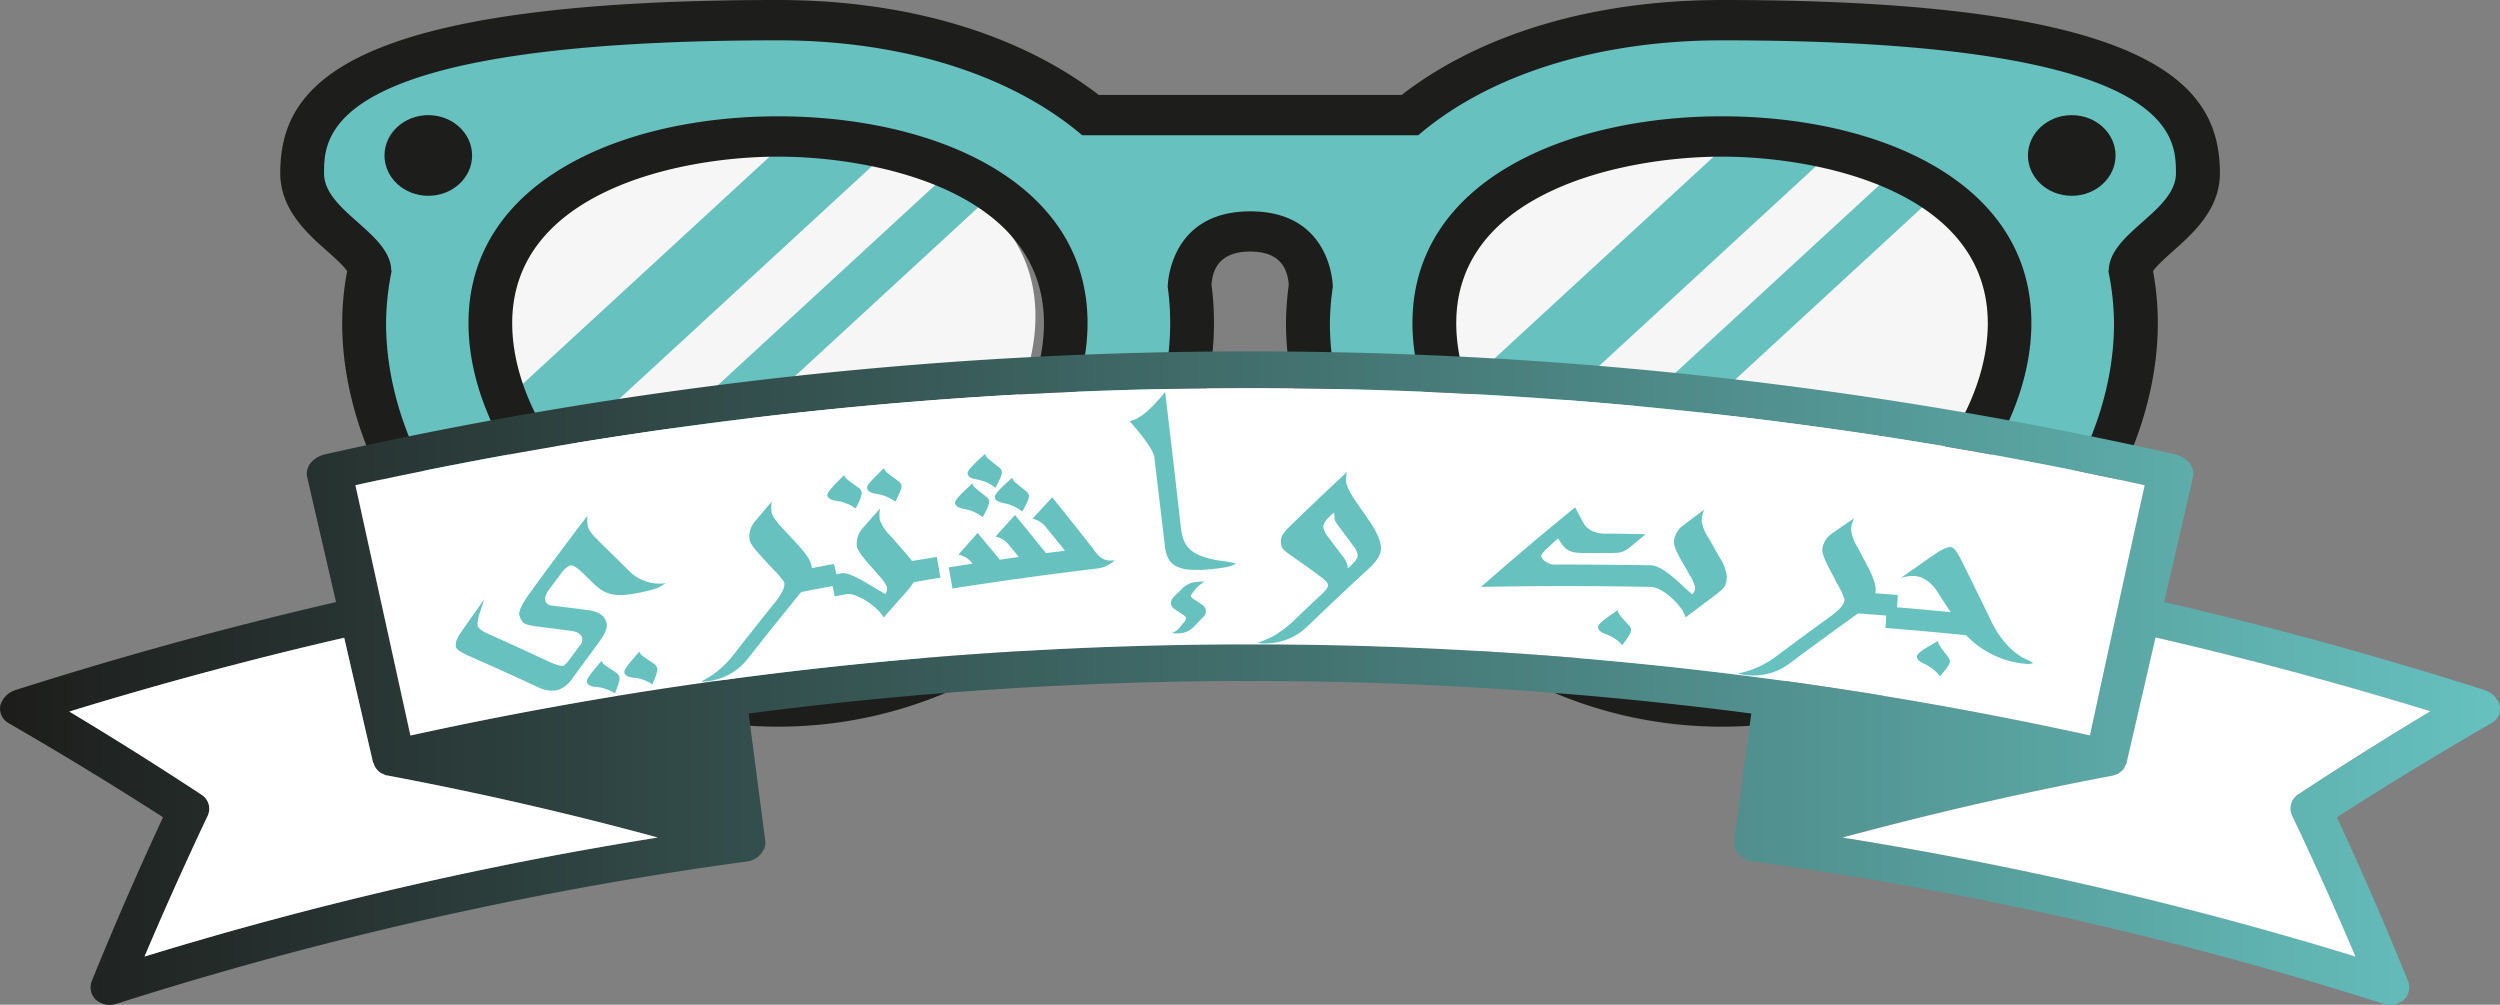 <svg id="Layer_1" data-name="Layer 1" xmlns="http://www.w3.org/2000/svg" xmlns:xlink="http://www.w3.org/1999/xlink" viewBox="0 0 554.76 222.96"><rect x="0" y="0" width="554.76" height="222.96" fill="#808080" stroke="none"/><defs><style>.cls-1{fill:#f7f6f6;}.cls-2{fill:#66c1bf;}.cls-3{fill:#1d1d1b;}.cls-4{fill:url(#linear-gradient);}.cls-5{fill:#fff;}</style><linearGradient id="linear-gradient" x1="12.23" y1="174.79" x2="566.99" y2="174.79" gradientUnits="userSpaceOnUse"><stop offset="0" stop-color="#1d1d1b"/><stop offset="1" stop-color="#66c1bf"/></linearGradient></defs><path class="cls-1" d="M242,94.53c0,26.17-27.74,57.77-62.19,57.77a60.9,60.9,0,0,1-34.28-11,69.5,69.5,0,0,1-16.4-15.75,60.75,60.75,0,0,1-8.46-15.25,44.76,44.76,0,0,1-3.08-15.79c0-31.51,39.12-39.93,62.22-39.93.42,0,.88,0,1.33,0a105.06,105.06,0,0,1,22.16,2.63,80.05,80.05,0,0,1,13.84,4.38h0a57,57,0,0,1,9.37,5.08C235.62,72.86,242,81.82,242,94.53Z" transform="translate(-12.23 -24.33)"/><path class="cls-1" d="M456.55,96.05c0,26.17-27.74,57.78-62.19,57.78a60.93,60.93,0,0,1-34.28-11,69.5,69.5,0,0,1-16.4-15.75,61.07,61.07,0,0,1-8.46-15.25,44.71,44.71,0,0,1-3.08-15.79c0-31.51,39.12-39.93,62.22-39.93.42,0,.88,0,1.33,0a105.22,105.22,0,0,1,22.17,2.63,80.25,80.25,0,0,1,13.83,4.39h0a55.8,55.8,0,0,1,9.37,5.07C450.2,74.39,456.55,83.34,456.55,96.05Z" transform="translate(-12.23 -24.33)"/><path class="cls-2" d="M417.86,58.78l-74.18,68.31a61.07,61.07,0,0,1-8.46-15.25l60.47-55.69A105.22,105.22,0,0,1,417.86,58.78Z" transform="translate(-12.23 -24.33)"/><path class="cls-2" d="M431.69,63.17h0a55.8,55.8,0,0,1,9.37,5.07l-81,74.6a69.5,69.5,0,0,1-8-6.38" transform="translate(-12.23 -24.33)"/><path class="cls-2" d="M208.38,58.76,134.2,127.07a60.72,60.72,0,0,1-8.46-15.25l60.47-55.68A105.17,105.17,0,0,1,208.38,58.76Z" transform="translate(-12.23 -24.33)"/><path class="cls-2" d="M231.61,68.22l-81,74.61a69.46,69.46,0,0,1-8-6.39l79.58-73.29h0A56.09,56.09,0,0,1,231.61,68.22Z" transform="translate(-12.23 -24.33)"/><path class="cls-2" d="M394.33,179.65c-51.65,0-90.25-44.14-90.25-83.61a60.19,60.19,0,0,1,.65-8.19c-.07-2-1-13.63-15.07-13.63s-15,11.6-15.07,13.63a61.46,61.46,0,0,1,.55,8.19c0,39.47-38.59,83.61-90.25,83.61S94.64,135.51,94.64,96a61.86,61.86,0,0,1,1.21-11.58h0c0-2.94-3.13-5.72-6.45-8.67-4-3.51-8.46-7.5-8.46-13,0-15.13,11.82-32.5,104-32.5,27.83,0,52.18,7.48,68.75,21.07h72c16.48-13.59,40.8-21.07,68.66-21.07,92.17,0,104,17.37,104,32.5,0,5.5-4.49,9.49-8.46,13-3.31,2.95-6.45,5.73-6.45,8.67h0A62,62,0,0,1,484.58,96C484.58,135.51,446,179.65,394.33,179.65Zm0-126.53c-32.57,0-65.43,13.27-65.43,42.92,0,28.09,28.58,60.75,65.43,60.75S459.79,124.13,459.79,96C459.79,66.39,426.91,53.12,394.33,53.12Zm-209.44,0c-32.58,0-65.46,13.27-65.46,42.92,0,28.09,28.6,60.75,65.46,60.75S250.32,124.13,250.32,96C250.32,66.39,217.46,53.12,184.89,53.12Z" transform="translate(-12.23 -24.33)"/><ellipse class="cls-3" cx="95.04" cy="34.5" rx="9.72" ry="8.95"/><ellipse class="cls-3" cx="459.73" cy="34.5" rx="9.72" ry="8.95"/><path class="cls-3" d="M184.89,50.14c-34.19,0-68.7,14.18-68.7,45.9,0,29.42,30,63.74,68.7,63.74S253.56,125.46,253.56,96C253.56,64.32,219.05,50.14,184.89,50.14Zm0,100.69c-32.66,0-59-30-59-54.79,0-29.16,37.08-36.95,59-36.95s59,7.79,59,37C243.84,120.84,217.56,150.83,184.89,150.83ZM394.33,50.14c-34.16,0-68.67,14.18-68.67,45.9,0,29.42,30,63.74,68.67,63.74S463,125.46,463,96C463,64.32,428.58,50.14,394.33,50.14Zm0,100.69c-32.67,0-58.95-30-58.95-54.79,0-29.16,37.07-36.95,58.95-36.95s59,7.79,59,37C453.31,120.84,427,150.83,394.33,150.83Zm0-100.69c-34.16,0-68.67,14.18-68.67,45.9,0,29.42,30,63.74,68.67,63.74S463,125.46,463,96C463,64.32,428.58,50.14,394.33,50.14Zm0,100.69c-32.67,0-58.95-30-58.95-54.79,0-29.16,37.07-36.95,58.95-36.95s59,7.79,59,37C453.31,120.84,427,150.83,394.33,150.83ZM184.89,50.14c-34.19,0-68.7,14.18-68.7,45.9,0,29.42,30,63.74,68.7,63.74S253.56,125.46,253.56,96C253.56,64.32,219.05,50.14,184.89,50.14Zm0,100.69c-32.66,0-59-30-59-54.79,0-29.16,37.08-36.95,59-36.95s59,7.79,59,37C243.84,120.84,217.56,150.83,184.89,150.83ZM394.33,24.33c-28.42,0-53.5,7.46-71.07,21.07H256.05c-17.66-13.61-42.74-21.07-71.16-21.07-97.34,0-110.47,19.42-110.47,38.46,0,8,6,13.37,10.44,17.28,1.42,1.28,3.79,3.37,4.4,4.45A63.5,63.5,0,0,0,88.16,96c0,42.28,41.35,89.58,96.73,89.58s96.73-47.3,96.73-89.58a65.19,65.19,0,0,0-.55-8.45c.29-4.89,3.18-7.4,8.59-7.4s8.23,2.51,8.55,7.43A66.28,66.28,0,0,0,297.6,96c0,42.28,41.38,89.58,96.73,89.58s96.73-47.3,96.73-89.58A63.22,63.22,0,0,0,490,84.52c.61-1.08,3-3.17,4.4-4.45,4.41-3.91,10.44-9.25,10.44-17.28C504.8,43.75,491.67,24.33,394.33,24.33Zm85.84,60.13s0-.06-.1-.06A59.88,59.88,0,0,1,481.34,96c0,39.54-38.92,80.63-87,80.63s-87-41.09-87-80.63a58,58,0,0,1,.65-8c0-.24-.2-16.77-18.31-16.77S271.35,87.77,271.35,88a58.19,58.19,0,0,1,.55,8c0,39.54-38.95,80.63-87,80.63s-87-41.09-87-80.63A59.88,59.88,0,0,1,99.15,84.4c-.1,0-.1.06-.1.06,0-8.42-14.91-13.22-14.91-21.67s0-29.51,100.75-29.51c27.19,0,51.46,7.43,67.5,21.07h74.54c15.94-13.64,40.21-21.07,67.4-21.07,100.75,0,100.75,21.07,100.75,29.51S480.17,76,480.17,84.46ZM394.33,50.14c-34.16,0-68.67,14.18-68.67,45.9,0,29.42,30,63.74,68.67,63.74S463,125.46,463,96C463,64.32,428.58,50.14,394.33,50.14Zm0,100.69c-32.67,0-58.95-30-58.95-54.79,0-29.16,37.07-36.95,58.95-36.95s59,7.79,59,37C453.31,120.84,427,150.83,394.33,150.83ZM184.89,50.14c-34.19,0-68.7,14.18-68.7,45.9,0,29.42,30,63.74,68.7,63.74S253.56,125.46,253.56,96C253.56,64.32,219.05,50.14,184.89,50.14Zm0,100.69c-32.66,0-59-30-59-54.79,0-29.16,37.08-36.95,59-36.95s59,7.79,59,37C243.84,120.84,217.56,150.83,184.89,150.83Zm0-100.69c-34.19,0-68.7,14.18-68.7,45.9,0,29.42,30,63.74,68.7,63.74S253.56,125.46,253.56,96C253.56,64.32,219.05,50.14,184.89,50.14Zm0,100.69c-32.66,0-59-30-59-54.79,0-29.16,37.08-36.95,59-36.95s59,7.79,59,37C243.84,120.84,217.56,150.83,184.89,150.83ZM394.33,50.14c-34.16,0-68.67,14.18-68.67,45.9,0,29.42,30,63.74,68.67,63.74S463,125.46,463,96C463,64.32,428.58,50.14,394.33,50.14Zm0,100.69c-32.67,0-58.95-30-58.95-54.79,0-29.16,37.07-36.95,58.95-36.95s59,7.79,59,37C453.31,120.84,427,150.83,394.33,150.83Zm0-100.69c-34.16,0-68.67,14.18-68.67,45.9,0,29.42,30,63.74,68.67,63.74S463,125.46,463,96C463,64.32,428.58,50.14,394.33,50.14Zm0,100.69c-32.67,0-58.95-30-58.95-54.79,0-29.16,37.07-36.95,58.95-36.95s59,7.79,59,37C453.31,120.84,427,150.83,394.33,150.83ZM184.89,50.14c-34.19,0-68.7,14.18-68.7,45.9,0,29.42,30,63.74,68.7,63.74S253.56,125.46,253.56,96C253.56,64.32,219.05,50.14,184.89,50.14Zm0,100.69c-32.66,0-59-30-59-54.79,0-29.16,37.08-36.95,59-36.95s59,7.79,59,37C243.84,120.84,217.56,150.83,184.89,150.83Zm0-100.69c-34.19,0-68.7,14.18-68.7,45.9,0,29.42,30,63.74,68.7,63.74S253.56,125.46,253.56,96C253.56,64.32,219.05,50.14,184.89,50.14Zm0,100.69c-32.66,0-59-30-59-54.79,0-29.16,37.08-36.95,59-36.95s59,7.79,59,37C243.84,120.84,217.56,150.83,184.89,150.83ZM394.33,50.14c-34.16,0-68.67,14.18-68.67,45.9,0,29.42,30,63.74,68.67,63.74S463,125.46,463,96C463,64.32,428.58,50.14,394.33,50.14Zm0,100.69c-32.67,0-58.95-30-58.95-54.79,0-29.16,37.07-36.95,58.95-36.95s59,7.79,59,37C453.31,120.84,427,150.83,394.33,150.83Zm0-100.69c-34.16,0-68.67,14.18-68.67,45.9,0,29.42,30,63.74,68.67,63.74S463,125.46,463,96C463,64.32,428.58,50.14,394.33,50.14Zm0,100.69c-32.67,0-58.95-30-58.95-54.79,0-29.16,37.07-36.95,58.95-36.95s59,7.79,59,37C453.31,120.84,427,150.83,394.33,150.83ZM184.89,50.14c-34.19,0-68.7,14.18-68.7,45.9,0,29.42,30,63.74,68.7,63.74S253.56,125.46,253.56,96C253.56,64.32,219.05,50.14,184.89,50.14Zm0,100.69c-32.66,0-59-30-59-54.79,0-29.16,37.08-36.95,59-36.95s59,7.79,59,37C243.84,120.84,217.56,150.83,184.89,150.83Z" transform="translate(-12.23 -24.33)"/><path class="cls-4" d="M530.8,205.68q16.77-10.77,34.32-20.9a3.69,3.69,0,0,0,1.79-3.94,5.09,5.09,0,0,0-3.53-3.44q-35.14-11.21-70.92-19.47,3.21-13.85,6.4-27.7c.52-2.22-1.25-4.46-4-5.09a933.57,933.57,0,0,0-410.46,0c-2.77.63-4.54,2.87-4,5.09q3.19,13.85,6.4,27.7Q51,166.2,15.84,177.4a5.09,5.09,0,0,0-3.53,3.44,3.71,3.71,0,0,0,1.79,3.94q17.55,10.13,34.31,20.9Q40,223.77,32.61,242a3.8,3.8,0,0,0,.87,4.16,4.75,4.75,0,0,0,4.58.92,827.76,827.76,0,0,1,140.12-31.61,4.66,4.66,0,0,0,2-.85.36.36,0,0,0,.26-.11c.08,0,.06-.18.23-.28a3.63,3.63,0,0,0,.85-1.1c.07-.17.24-.27.3-.44a4.08,4.08,0,0,0,.22-1.84q-1.84-14.08-3.68-28.19a860.78,860.78,0,0,1,222.49,0q-1.89,14.1-3.77,28.18a4.37,4.37,0,0,0,.22,1.84c.06.17.23.27.3.44a4.67,4.67,0,0,0,.36.71,1.91,1.91,0,0,0,.49.39,3.11,3.11,0,0,1,.23.28.36.36,0,0,0,.26.11,4.66,4.66,0,0,0,2.05.85,827.76,827.76,0,0,1,140.12,31.61,4.75,4.75,0,0,0,4.58-.92,3.8,3.8,0,0,0,.87-4.16Q539.18,223.78,530.8,205.68ZM44.3,236.59q6.64-15.65,14-31.19a3.68,3.68,0,0,0-1.3-4.69q-14.4-9.48-29.39-18.48,30.27-9.3,61-16.38,3.19,13.85,6.4,27.7c0,.08.11,0,.13.13a3.32,3.32,0,0,0,.42,1c.12.14.14.22.27.35A3.43,3.43,0,0,0,97,196c0,.08.2,0,.31.1a2.1,2.1,0,0,0,1,.34q30.6,5.77,59.87,13.74A835.29,835.29,0,0,0,44.3,236.59Zm362.3-61.38a868.73,868.73,0,0,0-233.8,0l-.09,0q-34.89,4.74-69.44,12.32-6.1-27.78-12.2-55.54a925.45,925.45,0,0,1,397.08,0Q482,159.75,476,187.52q-34.43-7.56-69.25-12.3Zm14.5,35q29.25-7.92,59.87-13.73a4.27,4.27,0,0,0,1-.34c.11-.06.2,0,.31-.1a10.72,10.72,0,0,0,1.18-1c0-.16.15-.22.18-.38s.33-.59.52-1l0-.16q3.21-13.86,6.4-27.7,30.71,7.08,61,16.38-15,9-29.39,18.48a3.7,3.7,0,0,0-1.31,4.69q7.37,15.54,14,31.19A835.5,835.5,0,0,0,421.1,210.19Z" transform="translate(-12.23 -24.33)"/><path class="cls-5" d="M520.91,205.4q7.37,15.54,14,31.19a835.5,835.5,0,0,0-113.82-26.4q29.25-7.92,59.87-13.73a4.27,4.27,0,0,0,1-.34c.11-.06.2,0,.31-.1a10.72,10.72,0,0,0,1.18-1c0-.16.15-.22.18-.38s.33-.59.52-1l0-.16q3.21-13.86,6.4-27.7,30.71,7.08,61,16.38-15,9-29.39,18.48A3.7,3.7,0,0,0,520.91,205.4Z" transform="translate(-12.23 -24.33)"/><path class="cls-5" d="M488.15,132Q482,159.75,476,187.52q-34.43-7.56-69.25-12.3h-.1a868.73,868.73,0,0,0-233.8,0l-.09,0q-34.89,4.74-69.44,12.32-6.1-27.78-12.2-55.54A925.45,925.45,0,0,1,488.15,132Z" transform="translate(-12.23 -24.33)"/><path class="cls-5" d="M58.3,205.4a3.68,3.68,0,0,0-1.3-4.69q-14.4-9.48-29.39-18.48,30.27-9.3,61-16.38,3.19,13.85,6.4,27.7c0,.08.11,0,.13.13a3.32,3.32,0,0,0,.42,1c.12.14.14.22.27.35A3.43,3.43,0,0,0,97,196c0,.08.2,0,.31.1a2.1,2.1,0,0,0,1,.34q30.6,5.77,59.87,13.74A835.29,835.29,0,0,0,44.3,236.59Q50.94,220.95,58.3,205.4Z" transform="translate(-12.23 -24.33)"/><path class="cls-2" d="M160,153.72l-1.26.78a6.08,6.08,0,0,1-1.19.5c-.49.16-1.06.31-1.71.47a40.87,40.87,0,0,1-4.29.8,12,12,0,0,1-3.1,0,6.5,6.5,0,0,1-2.38-.8,10.73,10.73,0,0,1-2.12-1.65l-2.46-2.39c-1.28-1.21-2.19-1.75-2.74-1.61a4.43,4.43,0,0,0-2,1.75l-2.62,3.5c-.77,1-1.07,1.88-.9,2.47a1.53,1.53,0,0,0,1,1.12q4.25.5,8.46,1.05c2.34.3,3.71,1.23,4.11,2.77q.42,1.59-1.52,4.17-2.94,4-5.84,7.95a7,7,0,0,1-3.4,2.86,6.83,6.83,0,0,1-4.59-.72q-7.36-3.42-14.86-6.72c-1.94-.85-3-1.52-3.14-2-.26-.85.07-1.94,1-3.26q2.61-3.75,5.26-7.49l-1,3a11.73,11.73,0,0,0-.47,1.9,2.66,2.66,0,0,0,0,1.07c.18.59,1.13,1.26,2.87,2q6.18,2.76,12.27,5.61c2,.95,3.32,1.36,3.85,1.22.34-.09,1.06-.92,2.17-2.47l1.43-1.94a2.09,2.09,0,0,0,.61-1.66c-.25-.92-1-1.48-2.37-1.66q-3.83-.51-7.67-1a15.78,15.78,0,0,1-1.78-.3,3.31,3.31,0,0,1-1.1-.45,1.76,1.76,0,0,1-.63-.7,5.6,5.6,0,0,1-.41-1.06c-.23-.81.6-2.54,2.51-5.17q6.18-8.5,12.61-16.92a7.39,7.39,0,0,0,.11,2.53c.2.76,1.07,1.87,2.61,3.35q3.27,3.18,6.51,6.4A9.39,9.39,0,0,0,160,153.72Zm-10.31,20.77c.14.53-.21,1.78-1,3.73a8.87,8.87,0,0,0-4.24-1.46c-1.16-.09-1.82-.45-2-1.06s1-2.07,3.27-4.73a2.11,2.11,0,0,0,.81,1c.41.3.84.59,1.27.86l1.22.81A1.6,1.6,0,0,1,149.64,174.49Zm8.39-2c.13.53-.23,1.77-1.07,3.71a8.89,8.89,0,0,0-4.23-1.49c-1.16-.11-1.82-.47-2-1.09s1-2.06,3.32-4.69a2.07,2.07,0,0,0,.79,1c.41.3.84.59,1.27.87s.83.55,1.21.82A1.64,1.64,0,0,1,158,172.46Z" transform="translate(-12.23 -24.33)"/><path class="cls-2" d="M198.33,154.14c-2.78.51-5.55,1-8.33,1.58q-6.09,7.46-12,15a13.23,13.23,0,0,1-7.91,4.65,7.46,7.46,0,0,1-2.32.2,20.61,20.61,0,0,0,3.66-2.3,22.07,22.07,0,0,0,3.77-3.9q4.45-5.7,9-11.36,2.38-2.94,2.06-4.46a19.09,19.09,0,0,0-2.56-3l-2.25-2.43c-1.74-1.87-2.7-3.16-2.86-3.88a5,5,0,0,1,1-4c1.29-1.55,2.59-3.09,3.89-4.64a7.56,7.56,0,0,0,0,2.53c.16.77,1,1.92,2.44,3.47q1.69,1.8,3.36,3.61c1.8,2,2.8,3.5,3,4.56a2.74,2.74,0,0,1,.09.63l4.9-.92C197.71,151,198,152.58,198.33,154.14Z" transform="translate(-12.23 -24.33)"/><path class="cls-2" d="M220.92,152.53c-2,.31-4,.64-5.94,1a8.89,8.89,0,0,1-.69,1c-.3.39-.66.82-1.08,1.3q-2.47,2.76-4.9,5.55a6.64,6.64,0,0,0-1.39-1.79,15.48,15.48,0,0,0-2.26-1.79,13.84,13.84,0,0,0-2.5-1.29,4.09,4.09,0,0,0-2.11-.33l-2.6.49c-.31-1.56-.63-3.12-.94-4.67l2.5-.47c.9-.16,2.64.48,5.22,2l4.46,2.63a2.22,2.22,0,0,0,.37-1.55,8.71,8.71,0,0,0-1.75-2.5l-2.17-2.48q-2.53-2.88-2.75-4a4.94,4.94,0,0,1,1.14-3.94q2-2.28,4-4.53a7.54,7.54,0,0,0-.07,2.52,9.53,9.53,0,0,0,2.35,3.53c1.09,1.23,2.17,2.47,3.25,3.7.36.44.67.81.94,1.12a9.33,9.33,0,0,1,.6.78l5.52-.89C220.37,149.4,220.65,151,220.92,152.53Zm-17.48-19c.11.54-.34,1.75-1.33,3.65a9.17,9.17,0,0,0-4.28-1.71c-1.19-.17-1.85-.57-2-1.19s1.13-2,3.72-4.52a2,2,0,0,0,.76,1c.41.33.83.64,1.25.94s.83.59,1.2.88A1.54,1.54,0,0,1,203.44,133.5Zm8.82-1.51c.1.54-.36,1.76-1.37,3.64a9.19,9.19,0,0,0-4.26-1.75c-1.19-.19-1.84-.59-2-1.21s1.15-2,3.77-4.48a2.08,2.08,0,0,0,.76,1.05c.4.33.81.64,1.24.95s.82.6,1.19.89A1.57,1.57,0,0,1,212.26,132Z" transform="translate(-12.23 -24.33)"/><path class="cls-2" d="M259.58,148.65a6.6,6.6,0,0,1-4,1.85q-16.05,1.92-32,4.42l-.81-4.69,5.25-.81-.39-.49a4.65,4.65,0,0,0-2.72-1.51q2.11-2.41,4.26-4.82c1.65,2,3.3,3.94,4.93,5.92l4.21-.59-2.46-3a5.18,5.18,0,0,0-2.71-1.54q2.15-2.4,4.32-4.78,3.47,4.22,6.87,8.46l4.22-.54q-2.23-2.77-4.5-5.54a5.13,5.13,0,0,0-2.71-1.56q2.19-2.39,4.39-4.74,4.58,5.67,9.05,11.39A12.45,12.45,0,0,0,256,147.6a4.47,4.47,0,0,0,1.1.79,3,3,0,0,0,1.11.31A6.87,6.87,0,0,0,259.58,148.65Zm-27.85-13.17c.09.55-.39,1.75-1.44,3.61a9.07,9.07,0,0,0-4.2-1.84c-1.18-.21-1.82-.63-1.93-1.25s1.19-2,3.84-4.4a2.06,2.06,0,0,0,.73,1.06c.39.34.8.67,1.22,1s.8.62,1.16.92A1.59,1.59,0,0,1,231.73,135.48Zm2.83-6.53c.08.55-.41,1.75-1.46,3.61a9.2,9.2,0,0,0-4.23-1.86c-1.18-.21-1.83-.63-1.93-1.26s1.2-2,3.88-4.38a2.06,2.06,0,0,0,.73,1.06c.39.34.8.67,1.22,1s.81.63,1.17.93A1.59,1.59,0,0,1,234.56,129Zm6,5.3c.08.55-.42,1.75-1.48,3.6a9.3,9.3,0,0,0-4.18-1.89c-1.18-.22-1.82-.64-1.92-1.27s1.2-2,3.88-4.36a2.15,2.15,0,0,0,.72,1.08c.39.34.79.67,1.21,1s.8.63,1.16.94A1.62,1.62,0,0,1,240.55,134.25Z" transform="translate(-12.23 -24.33)"/><path class="cls-2" d="M286.42,149.33c-.45.59-2.26,1-5.42,1.3a31.6,31.6,0,0,1-4.62.13,8.09,8.09,0,0,1-3.06-.73,4.08,4.08,0,0,1-1.8-1.71,7.9,7.9,0,0,1-.8-2.83q-1.16-9.87-2.35-19.74c-.17-1.35-2-4-5.51-8,2-.22,4.62-2.37,7.92-6.44q1.8,15.12,3.51,30.23a10.27,10.27,0,0,0,.66,2.75,5.3,5.3,0,0,0,1.4,2,7.85,7.85,0,0,0,2.39,1.4,18.89,18.89,0,0,0,3.58.95c.49.09,1.08.17,1.76.26S285.54,149.17,286.42,149.33Zm-6.83,4a9.61,9.61,0,0,0-1.85,1.45l-.87,1.1c-.26.35-.39.57-.38.68a1.06,1.06,0,0,0,.57.68l1.86,1.23a1.82,1.82,0,0,1,.89,1.28,1.58,1.58,0,0,1-.42,1.32L277,163.57a4.88,4.88,0,0,1-3.15,1.3,4.13,4.13,0,0,1-1.55-.1,3.25,3.25,0,0,0,1.67-1.15l.86-1.05a2,2,0,0,0,.59-1.14c0-.17-.28-.42-.76-.75l-1.51-1a2.18,2.18,0,0,1-1.1-1.39,2.12,2.12,0,0,1,.79-1.65l2.08-2.05a5.37,5.37,0,0,1,3.24-1.15C278.51,153.38,279,153.36,279.59,153.37Z" transform="translate(-12.23 -24.33)"/><path class="cls-2" d="M318.67,145.76c.09,1.44-.8,3-2.66,4.71q-7.08,6.51-13.95,13.14a13.28,13.28,0,0,1-8.47,3.48,7.41,7.41,0,0,1-2.32-.14c.62-.2,1.26-.43,1.91-.71a16.87,16.87,0,0,0,2-1,22.36,22.36,0,0,0,2.09-1.43,24.72,24.72,0,0,0,2.24-1.93c2-1.92,4-3.84,6.07-5.75.94-.88,1.4-1.55,1.36-2s-.66-1.09-1.89-2c-2-1.49-4.12-3-6.19-4.43-.49-.35-.88-.64-1.18-.87a4.68,4.68,0,0,1-.71-.65,1.83,1.83,0,0,1-.36-.63,4.57,4.57,0,0,1-.14-.83,2.82,2.82,0,0,1,.52-1.92,9.54,9.54,0,0,1,1.32-1.55q6.33-6.15,12.83-12.2a6.24,6.24,0,0,0-.2,2.11c.08,1,.88,2.62,2.39,4.77l2.81,4.05C317.73,142.34,318.57,144.26,318.67,145.76Zm-5.17,1.79a4.18,4.18,0,0,0-.9-2L309,140.7a2.64,2.64,0,0,1-.63-1.33c0-.34,0-.62-.05-.84s0-.39,0-.49c-1.69,1.33-2.5,2.42-2.43,3.26a4.53,4.53,0,0,0,1.09,2.23l3.12,4.14a6.82,6.82,0,0,1,.9,1.43,4.54,4.54,0,0,1,.3,1,1.15,1.15,0,0,1,0,.19.84.84,0,0,0,0,.16C312.82,149.19,313.54,148.22,313.5,147.55Z" transform="translate(-12.23 -24.33)"/><path class="cls-2" d="M395.42,152.31a7.88,7.88,0,0,1-.13,1.24,3.06,3.06,0,0,1-.42,1,4.71,4.71,0,0,1-1,1c-.42.37-1,.81-1.67,1.34-2,1.47-4,3-5.93,4.44a6.44,6.44,0,0,0-1.1-2.12,14.61,14.61,0,0,0-2-2.2,13.21,13.21,0,0,0-2.38-1.73,4.87,4.87,0,0,0-2.23-.71q-18.87-.37-37.68,0,10.23-9,20.88-17.66c.58,1.09,1.16,2.18,1.73,3.27.92,1.7,2.55,2.55,4.9,2.57,3,0,6,.06,9,.12l-2.52,2.12c-.54.45-1,.82-1.36,1.09a4.76,4.76,0,0,1-1.11.62,4.88,4.88,0,0,1-1.21.29c-.45,0-1,.06-1.7.06l-5.45,0a17.11,17.11,0,0,1-2.28-.13,4.68,4.68,0,0,1-1.52-.48,3.87,3.87,0,0,1-1.14-1,16.34,16.34,0,0,1-1.13-1.65l-2.63,2.39a5.79,5.79,0,0,0-1.11,1.44,1.28,1.28,0,0,0,.27.7,2.71,2.71,0,0,0,.67.63,4.86,4.86,0,0,0,.94.47,3,3,0,0,0,1.05.18q10.66,0,21.35.17,1.8,0,4.92,2.59c.76.64,1.48,1.28,2.18,1.94s1.41,1.3,2.13,1.93a2.22,2.22,0,0,0,.67-1.44,8.79,8.79,0,0,0-1.21-2.8c-.54-1-1.09-1.92-1.64-2.87-1.26-2.22-1.9-3.7-1.9-4.44a5,5,0,0,1,1.92-3.63q2.4-1.83,4.83-3.64a7.38,7.38,0,0,0-.58,2.46,9.45,9.45,0,0,0,1.59,3.93l2.44,4.28A9.87,9.87,0,0,1,395.42,152.31Zm-21.25,11.84c0,.55-.66,1.67-1.95,3.34a8.82,8.82,0,0,0-3.74-2.48c-1.09-.39-1.64-.91-1.65-1.54s1.45-1.76,4.38-3.74a2.09,2.09,0,0,0,.52,1.17c.33.39.67.78,1,1.15s.67.74,1,1.1A1.59,1.59,0,0,1,374.17,164.15Z" transform="translate(-12.23 -24.33)"/><path class="cls-2" d="M433,161.11q-4.23-.36-8.46-.66-7.84,5.6-15.5,11.32a13.3,13.3,0,0,1-8.85,2.41,7.48,7.48,0,0,1-2.29-.42,20.2,20.2,0,0,0,4.14-1.26,22.17,22.17,0,0,0,4.66-2.77q5.79-4.33,11.69-8.59c2.05-1.48,3.11-2.73,3.16-3.77a18.32,18.32,0,0,0-1.68-3.58l-1.53-2.94c-1.19-2.26-1.78-3.76-1.75-4.5a4.94,4.94,0,0,1,2.06-3.56c1.65-1.15,3.31-2.31,5-3.45a7.74,7.74,0,0,0-.67,2.43,9.42,9.42,0,0,0,1.45,4c.77,1.46,1.54,2.91,2.3,4.37q1.83,3.59,1.72,5.2a3.09,3.09,0,0,1-.08.63l5,.39C433.26,157.94,433.15,159.52,433,161.11Z" transform="translate(-12.23 -24.33)"/><path class="cls-2" d="M463.41,171.48a4.09,4.09,0,0,1-1.83.14,20.62,20.62,0,0,1-13.05-6.33q-9-.91-17.91-1.62c.1-1.59.2-3.17.31-4.76q7.08.57,14.17,1.25c-1-1.5-2-3-2.94-4.49a8.75,8.75,0,0,0-2.34-2.5,5.28,5.28,0,0,0-2.47-1,8.36,8.36,0,0,0-3.33.42q3.66-2.59,7.37-5.16c1.74-1.2,3-1.76,3.77-1.69q.88.08,2.19,2.7,3.34,6.68,6.56,13.37,2.82,5.93,7.19,8.47A15.49,15.49,0,0,1,463.41,171.48Zm-18.49-.27c-.05.55-.79,1.61-2.23,3.17a8.82,8.82,0,0,0-3.54-2.78c-1.07-.48-1.58-1-1.53-1.67s1.59-1.63,4.69-3.37a2.06,2.06,0,0,0,.43,1.21c.3.42.6.83.92,1.23s.62.8.89,1.17A1.65,1.65,0,0,1,444.92,171.21Z" transform="translate(-12.23 -24.33)"/></svg>